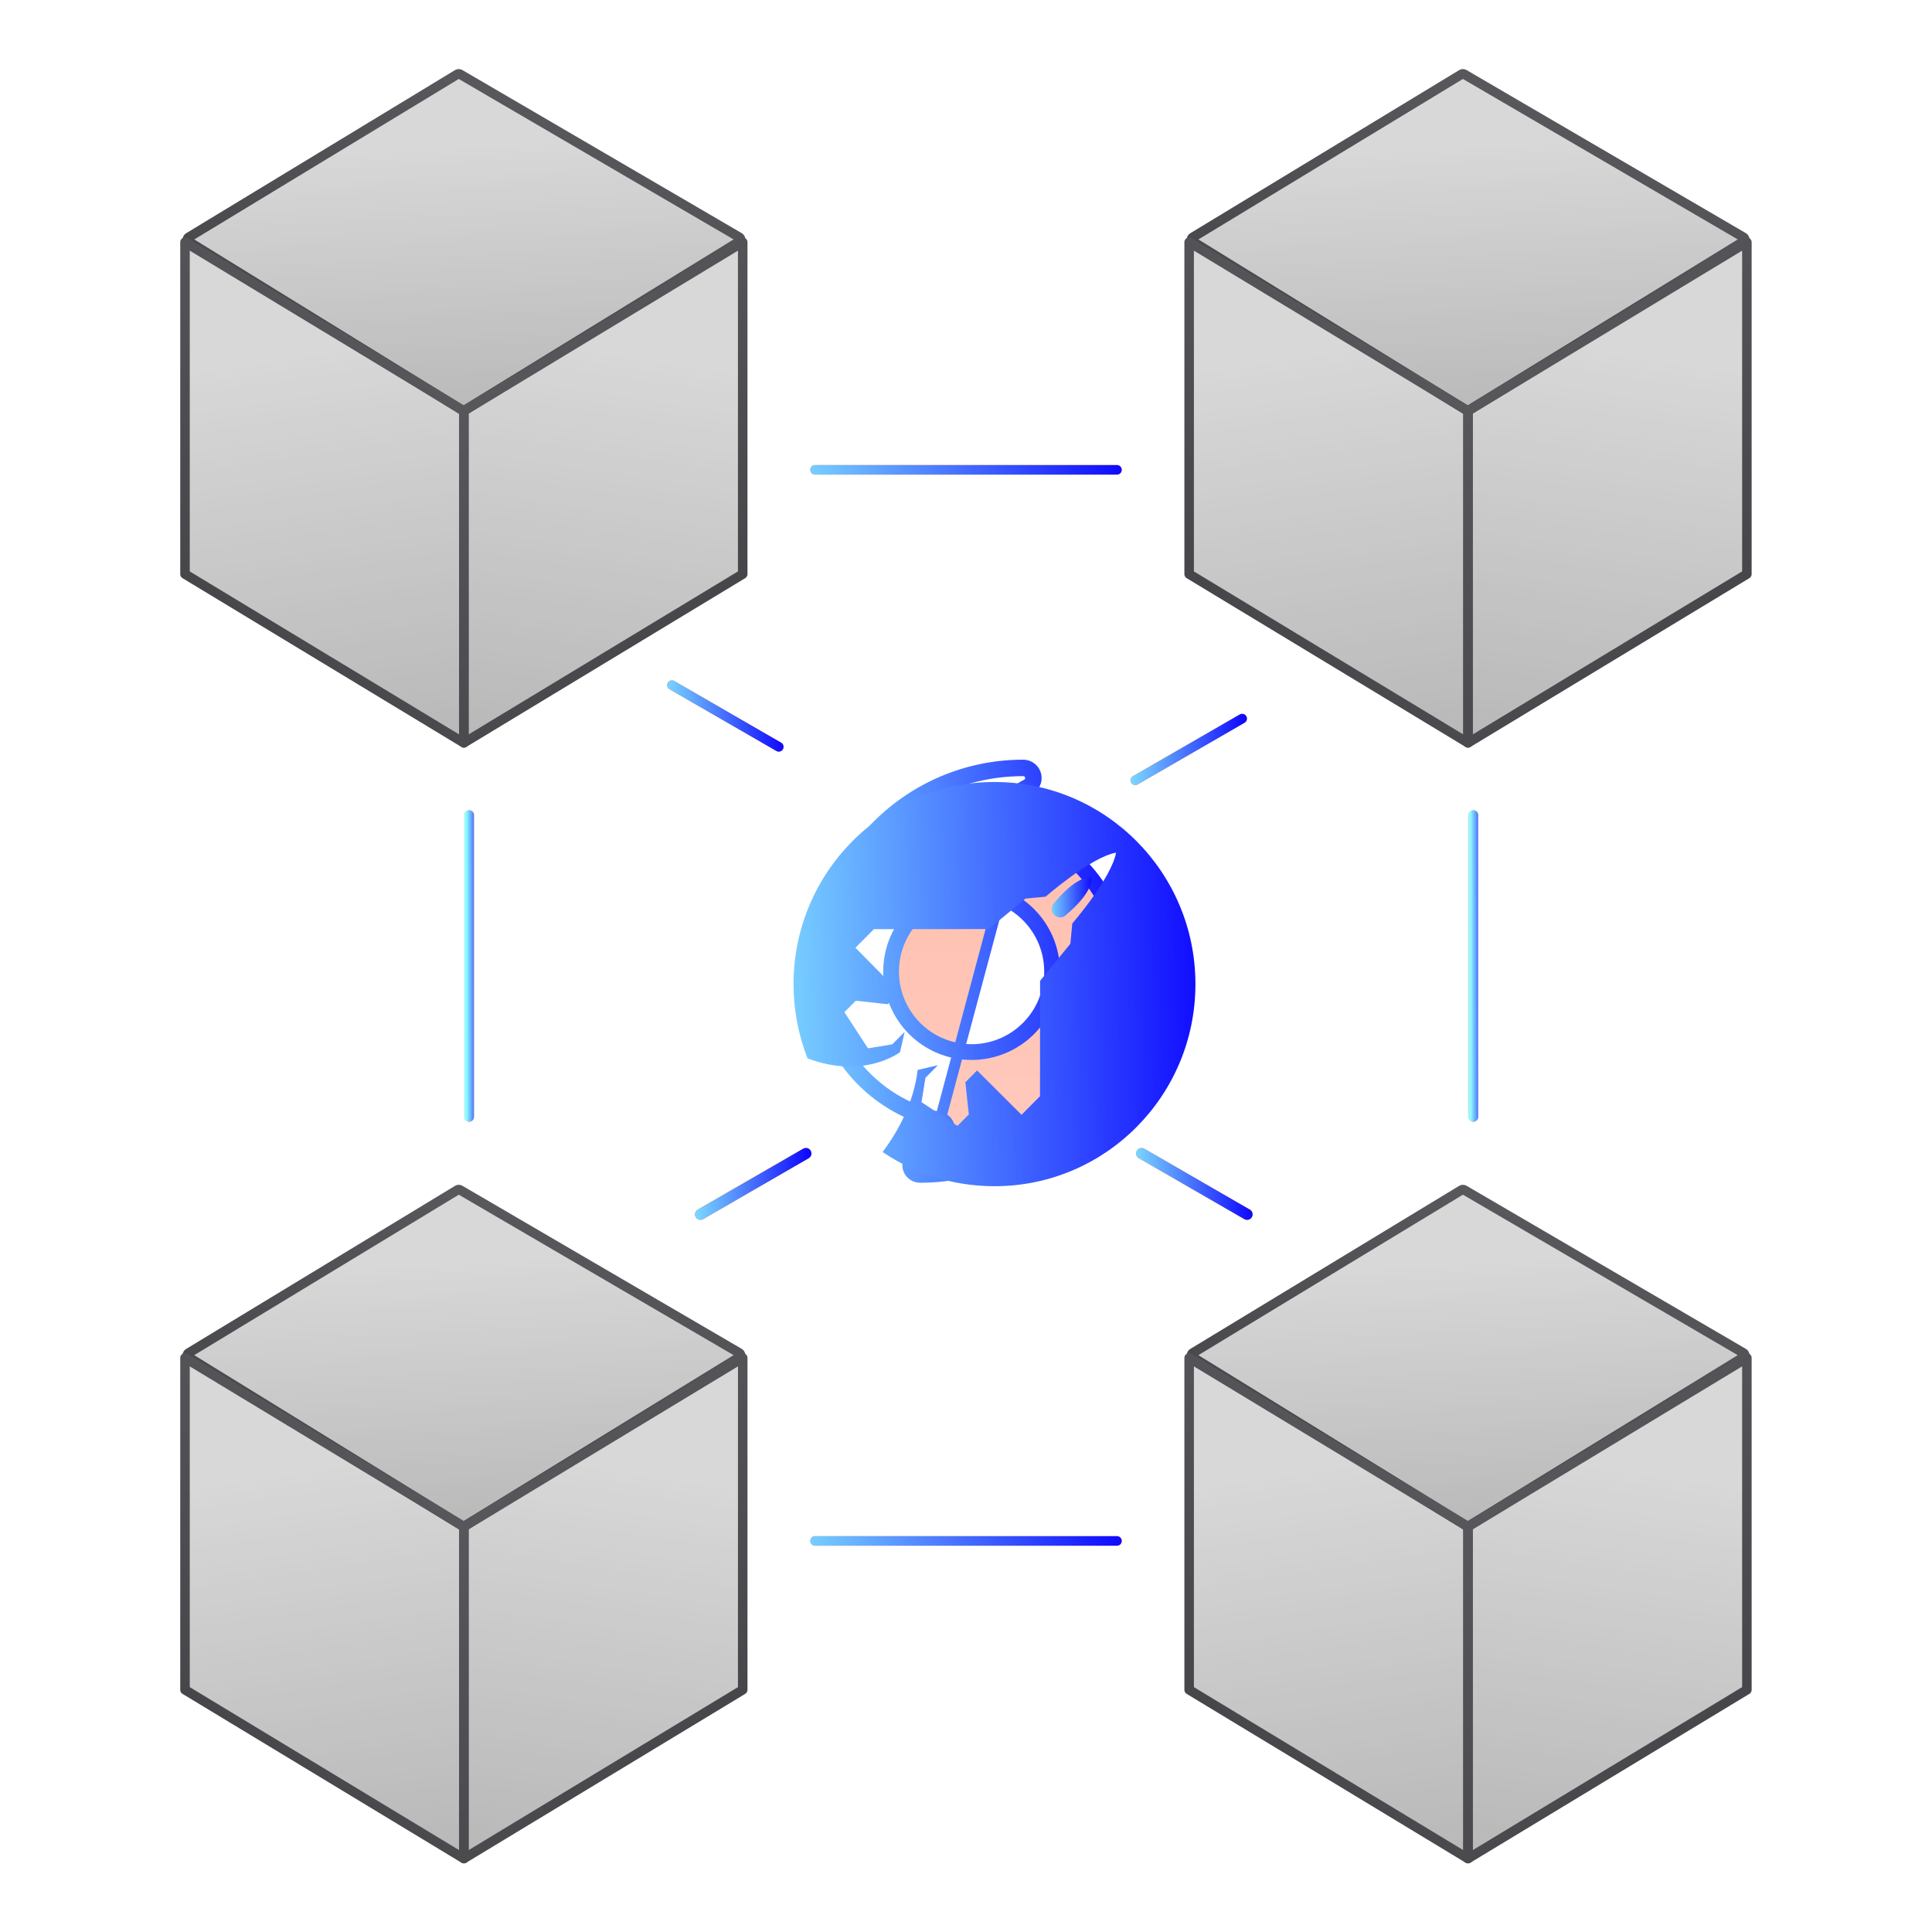 <svg width="176" height="176" viewBox="0 0 176 176" fill="none" xmlns="http://www.w3.org/2000/svg">
<path d="M133.153 6.756C133.187 6.736 133.226 6.725 133.265 6.725C133.305 6.724 133.344 6.735 133.378 6.755L158.83 21.616C158.863 21.635 158.89 21.663 158.909 21.695C158.928 21.728 158.939 21.766 158.939 21.804C158.939 21.841 158.93 21.879 158.912 21.912C158.893 21.946 158.867 21.974 158.834 21.994L133.815 37.367C133.78 37.388 133.741 37.4 133.7 37.4C133.659 37.4 133.62 37.388 133.585 37.367L108.646 21.998C108.614 21.978 108.588 21.95 108.57 21.918C108.552 21.885 108.542 21.848 108.542 21.811C108.542 21.773 108.552 21.736 108.57 21.704C108.589 21.671 108.615 21.643 108.647 21.624L133.153 6.756Z" fill="url(#paint0_linear_302_5049)" stroke="url(#paint1_linear_302_5049)" stroke-width="0.868" stroke-linecap="round" stroke-linejoin="round"/>
<path d="M108.328 22.064L133.732 37.438V67.672L108.328 52.299V22.064Z" fill="url(#paint2_linear_302_5049)" stroke="url(#paint3_linear_302_5049)" stroke-width="0.868" stroke-linecap="round" stroke-linejoin="round"/>
<path d="M159.136 22.064L133.731 37.438V67.672L159.136 52.299V22.064Z" fill="url(#paint4_linear_302_5049)" stroke="url(#paint5_linear_302_5049)" stroke-width="0.868" stroke-linecap="round" stroke-linejoin="round"/>
<path d="M133.153 108.396C133.187 108.375 133.226 108.364 133.265 108.364C133.305 108.363 133.344 108.374 133.378 108.394L158.83 123.255C158.863 123.274 158.89 123.301 158.909 123.334C158.928 123.367 158.939 123.404 158.939 123.442C158.94 123.48 158.93 123.518 158.912 123.551C158.893 123.584 158.867 123.612 158.834 123.632L133.815 139.006C133.781 139.027 133.741 139.039 133.7 139.039C133.659 139.039 133.62 139.027 133.585 139.006L108.646 123.638C108.614 123.618 108.587 123.59 108.569 123.557C108.55 123.524 108.54 123.487 108.541 123.449C108.541 123.411 108.55 123.374 108.569 123.341C108.588 123.308 108.615 123.281 108.647 123.261L133.153 108.396Z" fill="url(#paint6_linear_302_5049)" stroke="url(#paint7_linear_302_5049)" stroke-width="0.868" stroke-linecap="round" stroke-linejoin="round"/>
<path d="M108.328 123.703L133.732 139.076V169.311L108.328 153.937V123.703Z" fill="url(#paint8_linear_302_5049)" stroke="url(#paint9_linear_302_5049)" stroke-width="0.868" stroke-linecap="round" stroke-linejoin="round"/>
<path d="M159.136 123.703L133.731 139.076V169.311L159.136 153.937V123.703Z" fill="url(#paint10_linear_302_5049)" stroke="url(#paint11_linear_302_5049)" stroke-width="0.868" stroke-linecap="round" stroke-linejoin="round"/>
<path d="M41.678 108.396C41.712 108.376 41.75 108.365 41.79 108.364C41.829 108.364 41.868 108.374 41.902 108.394L67.356 123.255C67.389 123.274 67.416 123.302 67.435 123.335C67.454 123.367 67.465 123.405 67.465 123.443C67.465 123.481 67.456 123.518 67.437 123.551C67.419 123.585 67.392 123.612 67.36 123.632L42.339 139.006C42.304 139.028 42.264 139.039 42.224 139.039C42.183 139.039 42.143 139.028 42.108 139.006L17.171 123.638C17.139 123.618 17.112 123.59 17.094 123.557C17.075 123.524 17.066 123.487 17.066 123.449C17.066 123.412 17.076 123.374 17.094 123.341C17.113 123.309 17.14 123.281 17.172 123.262L41.678 108.396Z" fill="url(#paint12_linear_302_5049)" stroke="url(#paint13_linear_302_5049)" stroke-width="0.868" stroke-linecap="round" stroke-linejoin="round"/>
<path d="M16.852 123.703L42.257 139.076V169.311L16.853 153.937V123.703H16.852Z" fill="url(#paint14_linear_302_5049)" stroke="url(#paint15_linear_302_5049)" stroke-width="0.868" stroke-linecap="round" stroke-linejoin="round"/>
<path d="M67.661 123.703L42.257 139.076V169.311L67.66 153.937L67.661 123.703Z" fill="url(#paint16_linear_302_5049)" stroke="url(#paint17_linear_302_5049)" stroke-width="0.868" stroke-linecap="round" stroke-linejoin="round"/>
<path d="M41.678 6.756C41.712 6.736 41.75 6.725 41.79 6.725C41.829 6.725 41.868 6.735 41.902 6.755L67.356 21.616C67.389 21.636 67.416 21.663 67.435 21.696C67.454 21.729 67.464 21.766 67.465 21.804C67.465 21.842 67.456 21.88 67.437 21.913C67.419 21.946 67.392 21.974 67.359 21.994L42.339 37.367C42.304 37.389 42.264 37.4 42.223 37.4C42.183 37.4 42.143 37.389 42.108 37.367L17.171 21.998C17.139 21.978 17.113 21.951 17.095 21.918C17.077 21.885 17.067 21.848 17.067 21.811C17.067 21.773 17.077 21.736 17.096 21.704C17.114 21.671 17.14 21.644 17.172 21.624L41.678 6.755V6.756Z" fill="url(#paint18_linear_302_5049)" stroke="url(#paint19_linear_302_5049)" stroke-width="0.868" stroke-linecap="round" stroke-linejoin="round"/>
<path d="M16.852 22.064L42.257 37.438V67.672L16.853 52.299V22.064H16.852Z" fill="url(#paint20_linear_302_5049)" stroke="url(#paint21_linear_302_5049)" stroke-width="0.868" stroke-linecap="round" stroke-linejoin="round"/>
<path d="M67.661 22.064L42.255 37.438V67.672L67.659 52.299V22.064H67.661Z" fill="url(#paint22_linear_302_5049)" stroke="url(#paint23_linear_302_5049)" stroke-width="0.868" stroke-linecap="round" stroke-linejoin="round"/>
<g filter="url(#filter0_f_302_5049)">
<path d="M42.74 74.249V101.751" stroke="url(#paint24_linear_302_5049)" stroke-width="0.87" stroke-linecap="round" stroke-linejoin="round"/>
</g>
<g filter="url(#filter1_f_302_5049)">
<path d="M74.249 140.375H101.751" stroke="url(#paint25_linear_302_5049)" stroke-width="0.87" stroke-linecap="round" stroke-linejoin="round"/>
</g>
<g filter="url(#filter2_f_302_5049)">
<path d="M134.217 74.249V101.751" stroke="url(#paint26_linear_302_5049)" stroke-width="0.87" stroke-linecap="round" stroke-linejoin="round"/>
</g>
<g filter="url(#filter3_f_302_5049)">
<path d="M74.249 42.8H101.751" stroke="url(#paint27_linear_302_5049)" stroke-width="0.87" stroke-linecap="round" stroke-linejoin="round"/>
</g>
<g filter="url(#filter4_f_302_5049)">
<path d="M103.421 71.084L113.155 65.464" stroke="url(#paint28_linear_302_5049)" stroke-width="0.87" stroke-linecap="round" stroke-linejoin="round"/>
</g>
<g filter="url(#filter5_f_302_5049)">
<path d="M63.808 110.626L73.418 105.078" stroke="url(#paint29_linear_302_5049)" stroke-linecap="round" stroke-linejoin="round"/>
</g>
<g filter="url(#filter6_f_302_5049)">
<path d="M61.211 62.415L70.945 68.035" stroke="url(#paint30_linear_302_5049)" stroke-width="0.87" stroke-linecap="round" stroke-linejoin="round"/>
</g>
<g filter="url(#filter7_f_302_5049)">
<path d="M103.997 105.078L113.607 110.626" stroke="url(#paint31_linear_302_5049)" stroke-linecap="round" stroke-linejoin="round"/>
</g>
<g filter="url(#filter8_f_302_5049)">
<path d="M93.7 71.948C93.945 71.837 94.145 71.645 94.265 71.404C94.386 71.164 94.42 70.89 94.363 70.627C94.305 70.364 94.159 70.129 93.949 69.961C93.739 69.793 93.478 69.703 93.209 69.705C82.841 69.705 74.406 78.141 74.406 88.508C74.406 95.276 79.198 100.946 85.569 102.303L93.7 71.948ZM93.494 71.492L93.491 71.493C93.432 71.521 92.182 72.13 90.811 73.592C90.252 74.187 90.659 75.055 91.344 75.201C97.489 76.509 102.11 81.982 102.11 88.508C102.11 98.599 93.899 106.81 83.808 106.81C83.654 106.81 83.505 106.758 83.385 106.661C83.265 106.565 83.182 106.43 83.149 106.28C83.116 106.13 83.135 105.973 83.204 105.835C83.272 105.697 83.386 105.587 83.525 105.523L83.526 105.522C83.584 105.496 84.836 104.886 86.207 103.424L86.207 103.423C86.763 102.829 86.359 101.96 85.673 101.814L85.673 101.814C79.528 100.505 74.906 95.035 74.906 88.508C74.906 78.417 83.117 70.205 93.209 70.205L93.212 70.205C93.366 70.204 93.516 70.256 93.637 70.352C93.757 70.448 93.841 70.583 93.874 70.734C93.907 70.885 93.888 71.042 93.818 71.18C93.749 71.318 93.635 71.428 93.494 71.492ZM83.169 93.847C84.585 95.263 86.506 96.059 88.508 96.059C90.511 96.059 92.431 95.263 93.848 93.847C95.264 92.431 96.059 90.511 96.059 88.508C96.059 86.505 95.264 84.585 93.848 83.169C92.431 81.753 90.511 80.957 88.508 80.957C86.506 80.957 84.585 81.753 83.169 83.169C81.753 84.585 80.957 86.505 80.957 88.508C80.957 90.511 81.753 92.431 83.169 93.847Z" fill="url(#paint32_linear_302_5049)" fill-opacity="0.5" stroke="url(#paint33_linear_302_5049)"/>
<path d="M91.449 74.712C91.087 74.635 90.923 74.204 91.176 73.934C92.494 72.529 93.686 71.954 93.7 71.948C93.945 71.837 94.145 71.645 94.265 71.404C94.386 71.164 94.42 70.89 94.363 70.627C94.305 70.364 94.159 70.129 93.949 69.961C93.739 69.793 93.478 69.703 93.209 69.705C82.841 69.705 74.406 78.141 74.406 88.508C74.406 95.276 79.198 100.946 85.569 102.303C85.93 102.38 86.094 102.812 85.842 103.082C84.525 104.487 83.331 105.062 83.316 105.069C83.073 105.181 82.875 105.372 82.756 105.612C82.637 105.852 82.603 106.126 82.66 106.387C82.718 106.649 82.863 106.883 83.072 107.051C83.28 107.219 83.54 107.31 83.808 107.31C94.175 107.31 102.61 98.876 102.61 88.508C102.61 81.741 97.819 76.068 91.449 74.712ZM88.508 95.559C86.638 95.559 84.845 94.816 83.522 93.494C82.2 92.171 81.457 90.378 81.457 88.508C81.457 86.638 82.2 84.844 83.522 83.522C84.845 82.2 86.638 81.457 88.508 81.457C90.378 81.457 92.172 82.2 93.494 83.522C94.816 84.844 95.559 86.638 95.559 88.508C95.559 90.378 94.816 92.171 93.494 93.494C92.172 94.816 90.378 95.559 88.508 95.559Z" stroke="url(#paint34_linear_302_5049)" stroke-width="0.87" stroke-linecap="round" stroke-linejoin="round"/>
</g>
<g filter="url(#filter9_d_302_5049)">
<path d="M42.74 74.249V101.751" stroke="url(#paint35_linear_302_5049)" stroke-width="0.87" stroke-linecap="round" stroke-linejoin="round"/>
</g>
<g filter="url(#filter10_d_302_5049)">
<path d="M74.249 140.375H101.751" stroke="url(#paint36_linear_302_5049)" stroke-width="0.87" stroke-linecap="round" stroke-linejoin="round"/>
</g>
<g filter="url(#filter11_d_302_5049)">
<path d="M134.217 74.249V101.751" stroke="url(#paint37_linear_302_5049)" stroke-width="0.87" stroke-linecap="round" stroke-linejoin="round"/>
</g>
<g filter="url(#filter12_d_302_5049)">
<path d="M74.249 42.8H101.751" stroke="url(#paint38_linear_302_5049)" stroke-width="0.87" stroke-linecap="round" stroke-linejoin="round"/>
</g>
<path d="M103.421 71.084L113.155 65.464" stroke="url(#paint39_linear_302_5049)" stroke-width="0.87" stroke-linecap="round" stroke-linejoin="round"/>
<g filter="url(#filter13_d_302_5049)">
<path d="M63.808 110.626L73.418 105.078" stroke="url(#paint40_linear_302_5049)" stroke-linecap="round" stroke-linejoin="round"/>
</g>
<g filter="url(#filter14_d_302_5049)">
<path d="M61.211 62.415L70.945 68.035" stroke="url(#paint41_linear_302_5049)" stroke-width="0.87" stroke-linecap="round" stroke-linejoin="round"/>
</g>
<g filter="url(#filter15_d_302_5049)">
<path d="M103.997 105.078L113.607 110.626" stroke="url(#paint42_linear_302_5049)" stroke-linecap="round" stroke-linejoin="round"/>
</g>
<path d="M81.989 95.85L82.41 94.002L81.281 95.138L79.069 95.501L76.921 92.205L77.956 91.164L80.873 91.48L81.941 90.407L77.927 86.336L79.61 84.644L90.063 84.635L93.419 81.859L95.254 81.685C95.254 81.685 99.352 78.093 101.67 77.673C101.252 80.003 97.682 84.127 97.682 84.127L97.509 85.972L94.749 89.348L94.74 99.862L93.057 101.554L89.01 97.516L87.942 98.59L88.257 101.524L87.222 102.565L83.945 100.404L84.306 98.18L85.435 97.044L83.597 97.467C83.245 100.392 81.894 102.958 80.403 104.945C83.316 106.913 86.822 108.061 90.595 108.061C100.704 108.061 108.9 99.818 108.9 89.65C108.9 79.481 100.704 71.239 90.595 71.239C80.486 71.239 72.29 79.482 72.29 89.651C72.29 92.038 72.742 94.319 73.564 96.412C78.702 98.367 81.989 95.851 81.989 95.851" fill="url(#paint43_linear_302_5049)"/>
<path d="M96.486 83.568C96.686 83.593 96.884 83.535 97.038 83.408C97.717 82.85 99.548 81.217 99.42 79.938C98.147 79.808 96.523 81.65 95.969 82.332C95.844 82.486 95.786 82.686 95.809 82.887C95.85 83.234 96.141 83.527 96.486 83.568Z" fill="url(#paint44_linear_302_5049)"/>
<defs>
<filter id="filter0_f_302_5049" x="22.305" y="53.814" width="40.87" height="68.372" filterUnits="userSpaceOnUse" color-interpolation-filters="sRGB">
<feFlood flood-opacity="0" result="BackgroundImageFix"/>
<feBlend mode="normal" in="SourceGraphic" in2="BackgroundImageFix" result="shape"/>
<feGaussianBlur stdDeviation="10" result="effect1_foregroundBlur_302_5049"/>
</filter>
<filter id="filter1_f_302_5049" x="53.814" y="119.939" width="68.372" height="40.87" filterUnits="userSpaceOnUse" color-interpolation-filters="sRGB">
<feFlood flood-opacity="0" result="BackgroundImageFix"/>
<feBlend mode="normal" in="SourceGraphic" in2="BackgroundImageFix" result="shape"/>
<feGaussianBlur stdDeviation="10" result="effect1_foregroundBlur_302_5049"/>
</filter>
<filter id="filter2_f_302_5049" x="113.781" y="53.814" width="40.87" height="68.372" filterUnits="userSpaceOnUse" color-interpolation-filters="sRGB">
<feFlood flood-opacity="0" result="BackgroundImageFix"/>
<feBlend mode="normal" in="SourceGraphic" in2="BackgroundImageFix" result="shape"/>
<feGaussianBlur stdDeviation="10" result="effect1_foregroundBlur_302_5049"/>
</filter>
<filter id="filter3_f_302_5049" x="53.814" y="22.365" width="68.372" height="40.87" filterUnits="userSpaceOnUse" color-interpolation-filters="sRGB">
<feFlood flood-opacity="0" result="BackgroundImageFix"/>
<feBlend mode="normal" in="SourceGraphic" in2="BackgroundImageFix" result="shape"/>
<feGaussianBlur stdDeviation="10" result="effect1_foregroundBlur_302_5049"/>
</filter>
<filter id="filter4_f_302_5049" x="82.986" y="45.029" width="50.604" height="46.49" filterUnits="userSpaceOnUse" color-interpolation-filters="sRGB">
<feFlood flood-opacity="0" result="BackgroundImageFix"/>
<feBlend mode="normal" in="SourceGraphic" in2="BackgroundImageFix" result="shape"/>
<feGaussianBlur stdDeviation="10" result="effect1_foregroundBlur_302_5049"/>
</filter>
<filter id="filter5_f_302_5049" x="43.308" y="84.578" width="50.611" height="46.548" filterUnits="userSpaceOnUse" color-interpolation-filters="sRGB">
<feFlood flood-opacity="0" result="BackgroundImageFix"/>
<feBlend mode="normal" in="SourceGraphic" in2="BackgroundImageFix" result="shape"/>
<feGaussianBlur stdDeviation="10" result="effect1_foregroundBlur_302_5049"/>
</filter>
<filter id="filter6_f_302_5049" x="40.776" y="41.98" width="50.604" height="46.49" filterUnits="userSpaceOnUse" color-interpolation-filters="sRGB">
<feFlood flood-opacity="0" result="BackgroundImageFix"/>
<feBlend mode="normal" in="SourceGraphic" in2="BackgroundImageFix" result="shape"/>
<feGaussianBlur stdDeviation="10" result="effect1_foregroundBlur_302_5049"/>
</filter>
<filter id="filter7_f_302_5049" x="83.497" y="84.578" width="50.61" height="46.548" filterUnits="userSpaceOnUse" color-interpolation-filters="sRGB">
<feFlood flood-opacity="0" result="BackgroundImageFix"/>
<feBlend mode="normal" in="SourceGraphic" in2="BackgroundImageFix" result="shape"/>
<feGaussianBlur stdDeviation="10" result="effect1_foregroundBlur_302_5049"/>
</filter>
<filter id="filter8_f_302_5049" x="53.971" y="49.27" width="69.074" height="78.476" filterUnits="userSpaceOnUse" color-interpolation-filters="sRGB">
<feFlood flood-opacity="0" result="BackgroundImageFix"/>
<feBlend mode="normal" in="SourceGraphic" in2="BackgroundImageFix" result="shape"/>
<feGaussianBlur stdDeviation="10" result="effect1_foregroundBlur_302_5049"/>
</filter>
<filter id="filter9_d_302_5049" x="32.305" y="63.814" width="20.87" height="48.372" filterUnits="userSpaceOnUse" color-interpolation-filters="sRGB">
<feFlood flood-opacity="0" result="BackgroundImageFix"/>
<feColorMatrix in="SourceAlpha" type="matrix" values="0 0 0 0 0 0 0 0 0 0 0 0 0 0 0 0 0 0 127 0" result="hardAlpha"/>
<feOffset/>
<feGaussianBlur stdDeviation="5"/>
<feComposite in2="hardAlpha" operator="out"/>
<feColorMatrix type="matrix" values="0 0 0 0 1 0 0 0 0 0.29 0 0 0 0 0.238 0 0 0 0.3 0"/>
<feBlend mode="normal" in2="BackgroundImageFix" result="effect1_dropShadow_302_5049"/>
<feBlend mode="normal" in="SourceGraphic" in2="effect1_dropShadow_302_5049" result="shape"/>
</filter>
<filter id="filter10_d_302_5049" x="63.814" y="129.939" width="48.372" height="20.87" filterUnits="userSpaceOnUse" color-interpolation-filters="sRGB">
<feFlood flood-opacity="0" result="BackgroundImageFix"/>
<feColorMatrix in="SourceAlpha" type="matrix" values="0 0 0 0 0 0 0 0 0 0 0 0 0 0 0 0 0 0 127 0" result="hardAlpha"/>
<feOffset/>
<feGaussianBlur stdDeviation="5"/>
<feComposite in2="hardAlpha" operator="out"/>
<feColorMatrix type="matrix" values="0 0 0 0 1 0 0 0 0 0.29 0 0 0 0 0.238 0 0 0 0.3 0"/>
<feBlend mode="normal" in2="BackgroundImageFix" result="effect1_dropShadow_302_5049"/>
<feBlend mode="normal" in="SourceGraphic" in2="effect1_dropShadow_302_5049" result="shape"/>
</filter>
<filter id="filter11_d_302_5049" x="123.781" y="63.814" width="20.87" height="48.372" filterUnits="userSpaceOnUse" color-interpolation-filters="sRGB">
<feFlood flood-opacity="0" result="BackgroundImageFix"/>
<feColorMatrix in="SourceAlpha" type="matrix" values="0 0 0 0 0 0 0 0 0 0 0 0 0 0 0 0 0 0 127 0" result="hardAlpha"/>
<feOffset/>
<feGaussianBlur stdDeviation="5"/>
<feComposite in2="hardAlpha" operator="out"/>
<feColorMatrix type="matrix" values="0 0 0 0 1 0 0 0 0 0.29 0 0 0 0 0.238 0 0 0 0.3 0"/>
<feBlend mode="normal" in2="BackgroundImageFix" result="effect1_dropShadow_302_5049"/>
<feBlend mode="normal" in="SourceGraphic" in2="effect1_dropShadow_302_5049" result="shape"/>
</filter>
<filter id="filter12_d_302_5049" x="63.814" y="32.365" width="48.372" height="20.87" filterUnits="userSpaceOnUse" color-interpolation-filters="sRGB">
<feFlood flood-opacity="0" result="BackgroundImageFix"/>
<feColorMatrix in="SourceAlpha" type="matrix" values="0 0 0 0 0 0 0 0 0 0 0 0 0 0 0 0 0 0 127 0" result="hardAlpha"/>
<feOffset/>
<feGaussianBlur stdDeviation="5"/>
<feComposite in2="hardAlpha" operator="out"/>
<feColorMatrix type="matrix" values="0 0 0 0 1 0 0 0 0 0.29 0 0 0 0 0.238 0 0 0 0.3 0"/>
<feBlend mode="normal" in2="BackgroundImageFix" result="effect1_dropShadow_302_5049"/>
<feBlend mode="normal" in="SourceGraphic" in2="effect1_dropShadow_302_5049" result="shape"/>
</filter>
<filter id="filter13_d_302_5049" x="53.308" y="94.578" width="30.611" height="26.548" filterUnits="userSpaceOnUse" color-interpolation-filters="sRGB">
<feFlood flood-opacity="0" result="BackgroundImageFix"/>
<feColorMatrix in="SourceAlpha" type="matrix" values="0 0 0 0 0 0 0 0 0 0 0 0 0 0 0 0 0 0 127 0" result="hardAlpha"/>
<feOffset/>
<feGaussianBlur stdDeviation="5"/>
<feComposite in2="hardAlpha" operator="out"/>
<feColorMatrix type="matrix" values="0 0 0 0 1 0 0 0 0 0.29 0 0 0 0 0.238 0 0 0 0.3 0"/>
<feBlend mode="normal" in2="BackgroundImageFix" result="effect1_dropShadow_302_5049"/>
<feBlend mode="normal" in="SourceGraphic" in2="effect1_dropShadow_302_5049" result="shape"/>
</filter>
<filter id="filter14_d_302_5049" x="50.776" y="51.98" width="30.604" height="26.49" filterUnits="userSpaceOnUse" color-interpolation-filters="sRGB">
<feFlood flood-opacity="0" result="BackgroundImageFix"/>
<feColorMatrix in="SourceAlpha" type="matrix" values="0 0 0 0 0 0 0 0 0 0 0 0 0 0 0 0 0 0 127 0" result="hardAlpha"/>
<feOffset/>
<feGaussianBlur stdDeviation="5"/>
<feComposite in2="hardAlpha" operator="out"/>
<feColorMatrix type="matrix" values="0 0 0 0 1 0 0 0 0 0.29 0 0 0 0 0.238 0 0 0 0.3 0"/>
<feBlend mode="normal" in2="BackgroundImageFix" result="effect1_dropShadow_302_5049"/>
<feBlend mode="normal" in="SourceGraphic" in2="effect1_dropShadow_302_5049" result="shape"/>
</filter>
<filter id="filter15_d_302_5049" x="93.497" y="94.578" width="30.61" height="26.548" filterUnits="userSpaceOnUse" color-interpolation-filters="sRGB">
<feFlood flood-opacity="0" result="BackgroundImageFix"/>
<feColorMatrix in="SourceAlpha" type="matrix" values="0 0 0 0 0 0 0 0 0 0 0 0 0 0 0 0 0 0 127 0" result="hardAlpha"/>
<feOffset/>
<feGaussianBlur stdDeviation="5"/>
<feComposite in2="hardAlpha" operator="out"/>
<feColorMatrix type="matrix" values="0 0 0 0 1 0 0 0 0 0.29 0 0 0 0 0.238 0 0 0 0.3 0"/>
<feBlend mode="normal" in2="BackgroundImageFix" result="effect1_dropShadow_302_5049"/>
<feBlend mode="normal" in="SourceGraphic" in2="effect1_dropShadow_302_5049" result="shape"/>
</filter>
<linearGradient id="paint0_linear_302_5049" x1="156.435" y1="42.229" x2="154.882" y2="11.623" gradientUnits="userSpaceOnUse">
<stop stop-color="#3F3F3F" stop-opacity="0.4"/>
<stop offset="1" stop-color="#3E3E3E" stop-opacity="0.2"/>
</linearGradient>
<linearGradient id="paint1_linear_302_5049" x1="173.695" y1="-3.035" x2="151.084" y2="67.22" gradientUnits="userSpaceOnUse">
<stop stop-color="#66656A"/>
<stop offset="1" stop-color="#373639"/>
</linearGradient>
<linearGradient id="paint2_linear_302_5049" x1="132.376" y1="74.779" x2="125.673" y2="30.274" gradientUnits="userSpaceOnUse">
<stop stop-color="#3F3F3F" stop-opacity="0.4"/>
<stop offset="1" stop-color="#3E3E3E" stop-opacity="0.2"/>
</linearGradient>
<linearGradient id="paint3_linear_302_5049" x1="141.006" y1="7.64" x2="83.567" y2="67.8" gradientUnits="userSpaceOnUse">
<stop stop-color="#66656A"/>
<stop offset="1" stop-color="#373639"/>
</linearGradient>
<linearGradient id="paint4_linear_302_5049" x1="135.088" y1="74.779" x2="141.791" y2="30.274" gradientUnits="userSpaceOnUse">
<stop stop-color="#3F3F3F" stop-opacity="0.4"/>
<stop offset="1" stop-color="#3E3E3E" stop-opacity="0.2"/>
</linearGradient>
<linearGradient id="paint5_linear_302_5049" x1="126.458" y1="7.64" x2="183.897" y2="67.8" gradientUnits="userSpaceOnUse">
<stop stop-color="#66656A"/>
<stop offset="1" stop-color="#373639"/>
</linearGradient>
<linearGradient id="paint6_linear_302_5049" x1="156.435" y1="143.868" x2="154.882" y2="113.261" gradientUnits="userSpaceOnUse">
<stop stop-color="#3F3F3F" stop-opacity="0.4"/>
<stop offset="1" stop-color="#3E3E3E" stop-opacity="0.2"/>
</linearGradient>
<linearGradient id="paint7_linear_302_5049" x1="173.695" y1="98.604" x2="151.084" y2="168.859" gradientUnits="userSpaceOnUse">
<stop stop-color="#66656A"/>
<stop offset="1" stop-color="#373639"/>
</linearGradient>
<linearGradient id="paint8_linear_302_5049" x1="132.376" y1="176.418" x2="125.673" y2="131.913" gradientUnits="userSpaceOnUse">
<stop stop-color="#3F3F3F" stop-opacity="0.4"/>
<stop offset="1" stop-color="#3E3E3E" stop-opacity="0.2"/>
</linearGradient>
<linearGradient id="paint9_linear_302_5049" x1="141.006" y1="109.278" x2="83.567" y2="169.44" gradientUnits="userSpaceOnUse">
<stop stop-color="#66656A"/>
<stop offset="1" stop-color="#373639"/>
</linearGradient>
<linearGradient id="paint10_linear_302_5049" x1="135.088" y1="176.418" x2="141.791" y2="131.913" gradientUnits="userSpaceOnUse">
<stop stop-color="#3F3F3F" stop-opacity="0.4"/>
<stop offset="1" stop-color="#3E3E3E" stop-opacity="0.2"/>
</linearGradient>
<linearGradient id="paint11_linear_302_5049" x1="126.458" y1="109.278" x2="183.897" y2="169.44" gradientUnits="userSpaceOnUse">
<stop stop-color="#66656A"/>
<stop offset="1" stop-color="#373639"/>
</linearGradient>
<linearGradient id="paint12_linear_302_5049" x1="64.96" y1="143.868" x2="63.406" y2="113.261" gradientUnits="userSpaceOnUse">
<stop stop-color="#3F3F3F" stop-opacity="0.4"/>
<stop offset="1" stop-color="#3E3E3E" stop-opacity="0.2"/>
</linearGradient>
<linearGradient id="paint13_linear_302_5049" x1="82.219" y1="98.604" x2="59.609" y2="168.859" gradientUnits="userSpaceOnUse">
<stop stop-color="#66656A"/>
<stop offset="1" stop-color="#373639"/>
</linearGradient>
<linearGradient id="paint14_linear_302_5049" x1="40.9" y1="176.418" x2="34.197" y2="131.913" gradientUnits="userSpaceOnUse">
<stop stop-color="#3F3F3F" stop-opacity="0.4"/>
<stop offset="1" stop-color="#3E3E3E" stop-opacity="0.2"/>
</linearGradient>
<linearGradient id="paint15_linear_302_5049" x1="49.531" y1="109.278" x2="-7.909" y2="169.44" gradientUnits="userSpaceOnUse">
<stop stop-color="#66656A"/>
<stop offset="1" stop-color="#373639"/>
</linearGradient>
<linearGradient id="paint16_linear_302_5049" x1="43.612" y1="176.418" x2="50.316" y2="131.913" gradientUnits="userSpaceOnUse">
<stop stop-color="#3F3F3F" stop-opacity="0.4"/>
<stop offset="1" stop-color="#3E3E3E" stop-opacity="0.2"/>
</linearGradient>
<linearGradient id="paint17_linear_302_5049" x1="34.982" y1="109.278" x2="92.421" y2="169.44" gradientUnits="userSpaceOnUse">
<stop stop-color="#66656A"/>
<stop offset="1" stop-color="#373639"/>
</linearGradient>
<linearGradient id="paint18_linear_302_5049" x1="64.96" y1="42.229" x2="63.406" y2="11.623" gradientUnits="userSpaceOnUse">
<stop stop-color="#3F3F3F" stop-opacity="0.4"/>
<stop offset="1" stop-color="#3E3E3E" stop-opacity="0.2"/>
</linearGradient>
<linearGradient id="paint19_linear_302_5049" x1="82.219" y1="-3.035" x2="59.609" y2="67.22" gradientUnits="userSpaceOnUse">
<stop stop-color="#66656A"/>
<stop offset="1" stop-color="#373639"/>
</linearGradient>
<linearGradient id="paint20_linear_302_5049" x1="40.9" y1="74.779" x2="34.197" y2="30.274" gradientUnits="userSpaceOnUse">
<stop stop-color="#3F3F3F" stop-opacity="0.4"/>
<stop offset="1" stop-color="#3E3E3E" stop-opacity="0.2"/>
</linearGradient>
<linearGradient id="paint21_linear_302_5049" x1="49.531" y1="7.64" x2="-7.909" y2="67.8" gradientUnits="userSpaceOnUse">
<stop stop-color="#66656A"/>
<stop offset="1" stop-color="#373639"/>
</linearGradient>
<linearGradient id="paint22_linear_302_5049" x1="43.612" y1="74.779" x2="50.316" y2="30.274" gradientUnits="userSpaceOnUse">
<stop stop-color="#3F3F3F" stop-opacity="0.4"/>
<stop offset="1" stop-color="#3E3E3E" stop-opacity="0.2"/>
</linearGradient>
<linearGradient id="paint23_linear_302_5049" x1="34.982" y1="7.64" x2="92.421" y2="67.8" gradientUnits="userSpaceOnUse">
<stop stop-color="#66656A"/>
<stop offset="1" stop-color="#373639"/>
</linearGradient>
<linearGradient id="paint24_linear_302_5049" x1="-nan" y1="-nan" x2="-nan" y2="-nan" gradientUnits="userSpaceOnUse">
<stop stop-color="#FD8244"/>
<stop offset="1" stop-color="#E03430"/>
</linearGradient>
<linearGradient id="paint25_linear_302_5049" x1="-nan" y1="-nan" x2="-nan" y2="-nan" gradientUnits="userSpaceOnUse">
<stop stop-color="#FD8244"/>
<stop offset="1" stop-color="#E03430"/>
</linearGradient>
<linearGradient id="paint26_linear_302_5049" x1="-nan" y1="-nan" x2="-nan" y2="-nan" gradientUnits="userSpaceOnUse">
<stop stop-color="#FD8244"/>
<stop offset="1" stop-color="#E03430"/>
</linearGradient>
<linearGradient id="paint27_linear_302_5049" x1="-nan" y1="-nan" x2="-nan" y2="-nan" gradientUnits="userSpaceOnUse">
<stop stop-color="#FD8244"/>
<stop offset="1" stop-color="#E03430"/>
</linearGradient>
<linearGradient id="paint28_linear_302_5049" x1="108.453" y1="68.562" x2="109.168" y2="69.801" gradientUnits="userSpaceOnUse">
<stop stop-color="#FD8244"/>
<stop offset="1" stop-color="#E03430"/>
</linearGradient>
<linearGradient id="paint29_linear_302_5049" x1="68.815" y1="108.201" x2="69.53" y2="109.439" gradientUnits="userSpaceOnUse">
<stop stop-color="#FD8244"/>
<stop offset="1" stop-color="#E03430"/>
</linearGradient>
<linearGradient id="paint30_linear_302_5049" x1="65.912" y1="65.513" x2="65.197" y2="66.75" gradientUnits="userSpaceOnUse">
<stop stop-color="#FD8244"/>
<stop offset="1" stop-color="#E03430"/>
</linearGradient>
<linearGradient id="paint31_linear_302_5049" x1="108.601" y1="108.201" x2="107.886" y2="109.439" gradientUnits="userSpaceOnUse">
<stop stop-color="#FD8244"/>
<stop offset="1" stop-color="#E03430"/>
</linearGradient>
<linearGradient id="paint32_linear_302_5049" x1="88.353" y1="64.485" x2="88.353" y2="113.316" gradientUnits="userSpaceOnUse">
<stop stop-color="#FF572E" stop-opacity="0.8"/>
<stop offset="1" stop-color="#FF572E" stop-opacity="0.6"/>
</linearGradient>
<linearGradient id="paint33_linear_302_5049" x1="104.759" y1="88.507" x2="67.473" y2="89.154" gradientUnits="userSpaceOnUse">
<stop stop-color="#0A00FF"/>
<stop offset="1" stop-color="#8FFCFF"/>
</linearGradient>
<linearGradient id="paint34_linear_302_5049" x1="104.759" y1="88.507" x2="67.473" y2="89.154" gradientUnits="userSpaceOnUse">
<stop stop-color="#0A00FF"/>
<stop offset="1" stop-color="#8FFCFF"/>
</linearGradient>
<linearGradient id="paint35_linear_302_5049" x1="43.817" y1="88" x2="42.494" y2="88.001" gradientUnits="userSpaceOnUse">
<stop stop-color="#0A00FF"/>
<stop offset="1" stop-color="#8FFCFF"/>
</linearGradient>
<linearGradient id="paint36_linear_302_5049" x1="103.847" y1="140.875" x2="77.938" y2="157.337" gradientUnits="userSpaceOnUse">
<stop stop-color="#0A00FF"/>
<stop offset="1" stop-color="#8FFCFF"/>
</linearGradient>
<linearGradient id="paint37_linear_302_5049" x1="135.293" y1="88" x2="133.97" y2="88.001" gradientUnits="userSpaceOnUse">
<stop stop-color="#0A00FF"/>
<stop offset="1" stop-color="#8FFCFF"/>
</linearGradient>
<linearGradient id="paint38_linear_302_5049" x1="103.847" y1="43.3" x2="77.938" y2="59.763" gradientUnits="userSpaceOnUse">
<stop stop-color="#0A00FF"/>
<stop offset="1" stop-color="#8FFCFF"/>
</linearGradient>
<linearGradient id="paint39_linear_302_5049" x1="113.896" y1="68.274" x2="101.045" y2="68.789" gradientUnits="userSpaceOnUse">
<stop stop-color="#0A00FF"/>
<stop offset="1" stop-color="#8FFCFF"/>
</linearGradient>
<linearGradient id="paint40_linear_302_5049" x1="74.151" y1="107.852" x2="61.462" y2="108.36" gradientUnits="userSpaceOnUse">
<stop stop-color="#0A00FF"/>
<stop offset="1" stop-color="#8FFCFF"/>
</linearGradient>
<linearGradient id="paint41_linear_302_5049" x1="71.686" y1="65.225" x2="58.834" y2="65.739" gradientUnits="userSpaceOnUse">
<stop stop-color="#0A00FF"/>
<stop offset="1" stop-color="#8FFCFF"/>
</linearGradient>
<linearGradient id="paint42_linear_302_5049" x1="114.339" y1="107.852" x2="101.651" y2="108.36" gradientUnits="userSpaceOnUse">
<stop stop-color="#0A00FF"/>
<stop offset="1" stop-color="#8FFCFF"/>
</linearGradient>
<linearGradient id="paint43_linear_302_5049" x1="111.689" y1="89.65" x2="63.301" y2="90.762" gradientUnits="userSpaceOnUse">
<stop stop-color="#0A00FF"/>
<stop offset="1" stop-color="#8FFCFF"/>
</linearGradient>
<linearGradient id="paint44_linear_302_5049" x1="99.702" y1="81.752" x2="94.915" y2="81.862" gradientUnits="userSpaceOnUse">
<stop stop-color="#0A00FF"/>
<stop offset="1" stop-color="#8FFCFF"/>
</linearGradient>
</defs>
</svg>
